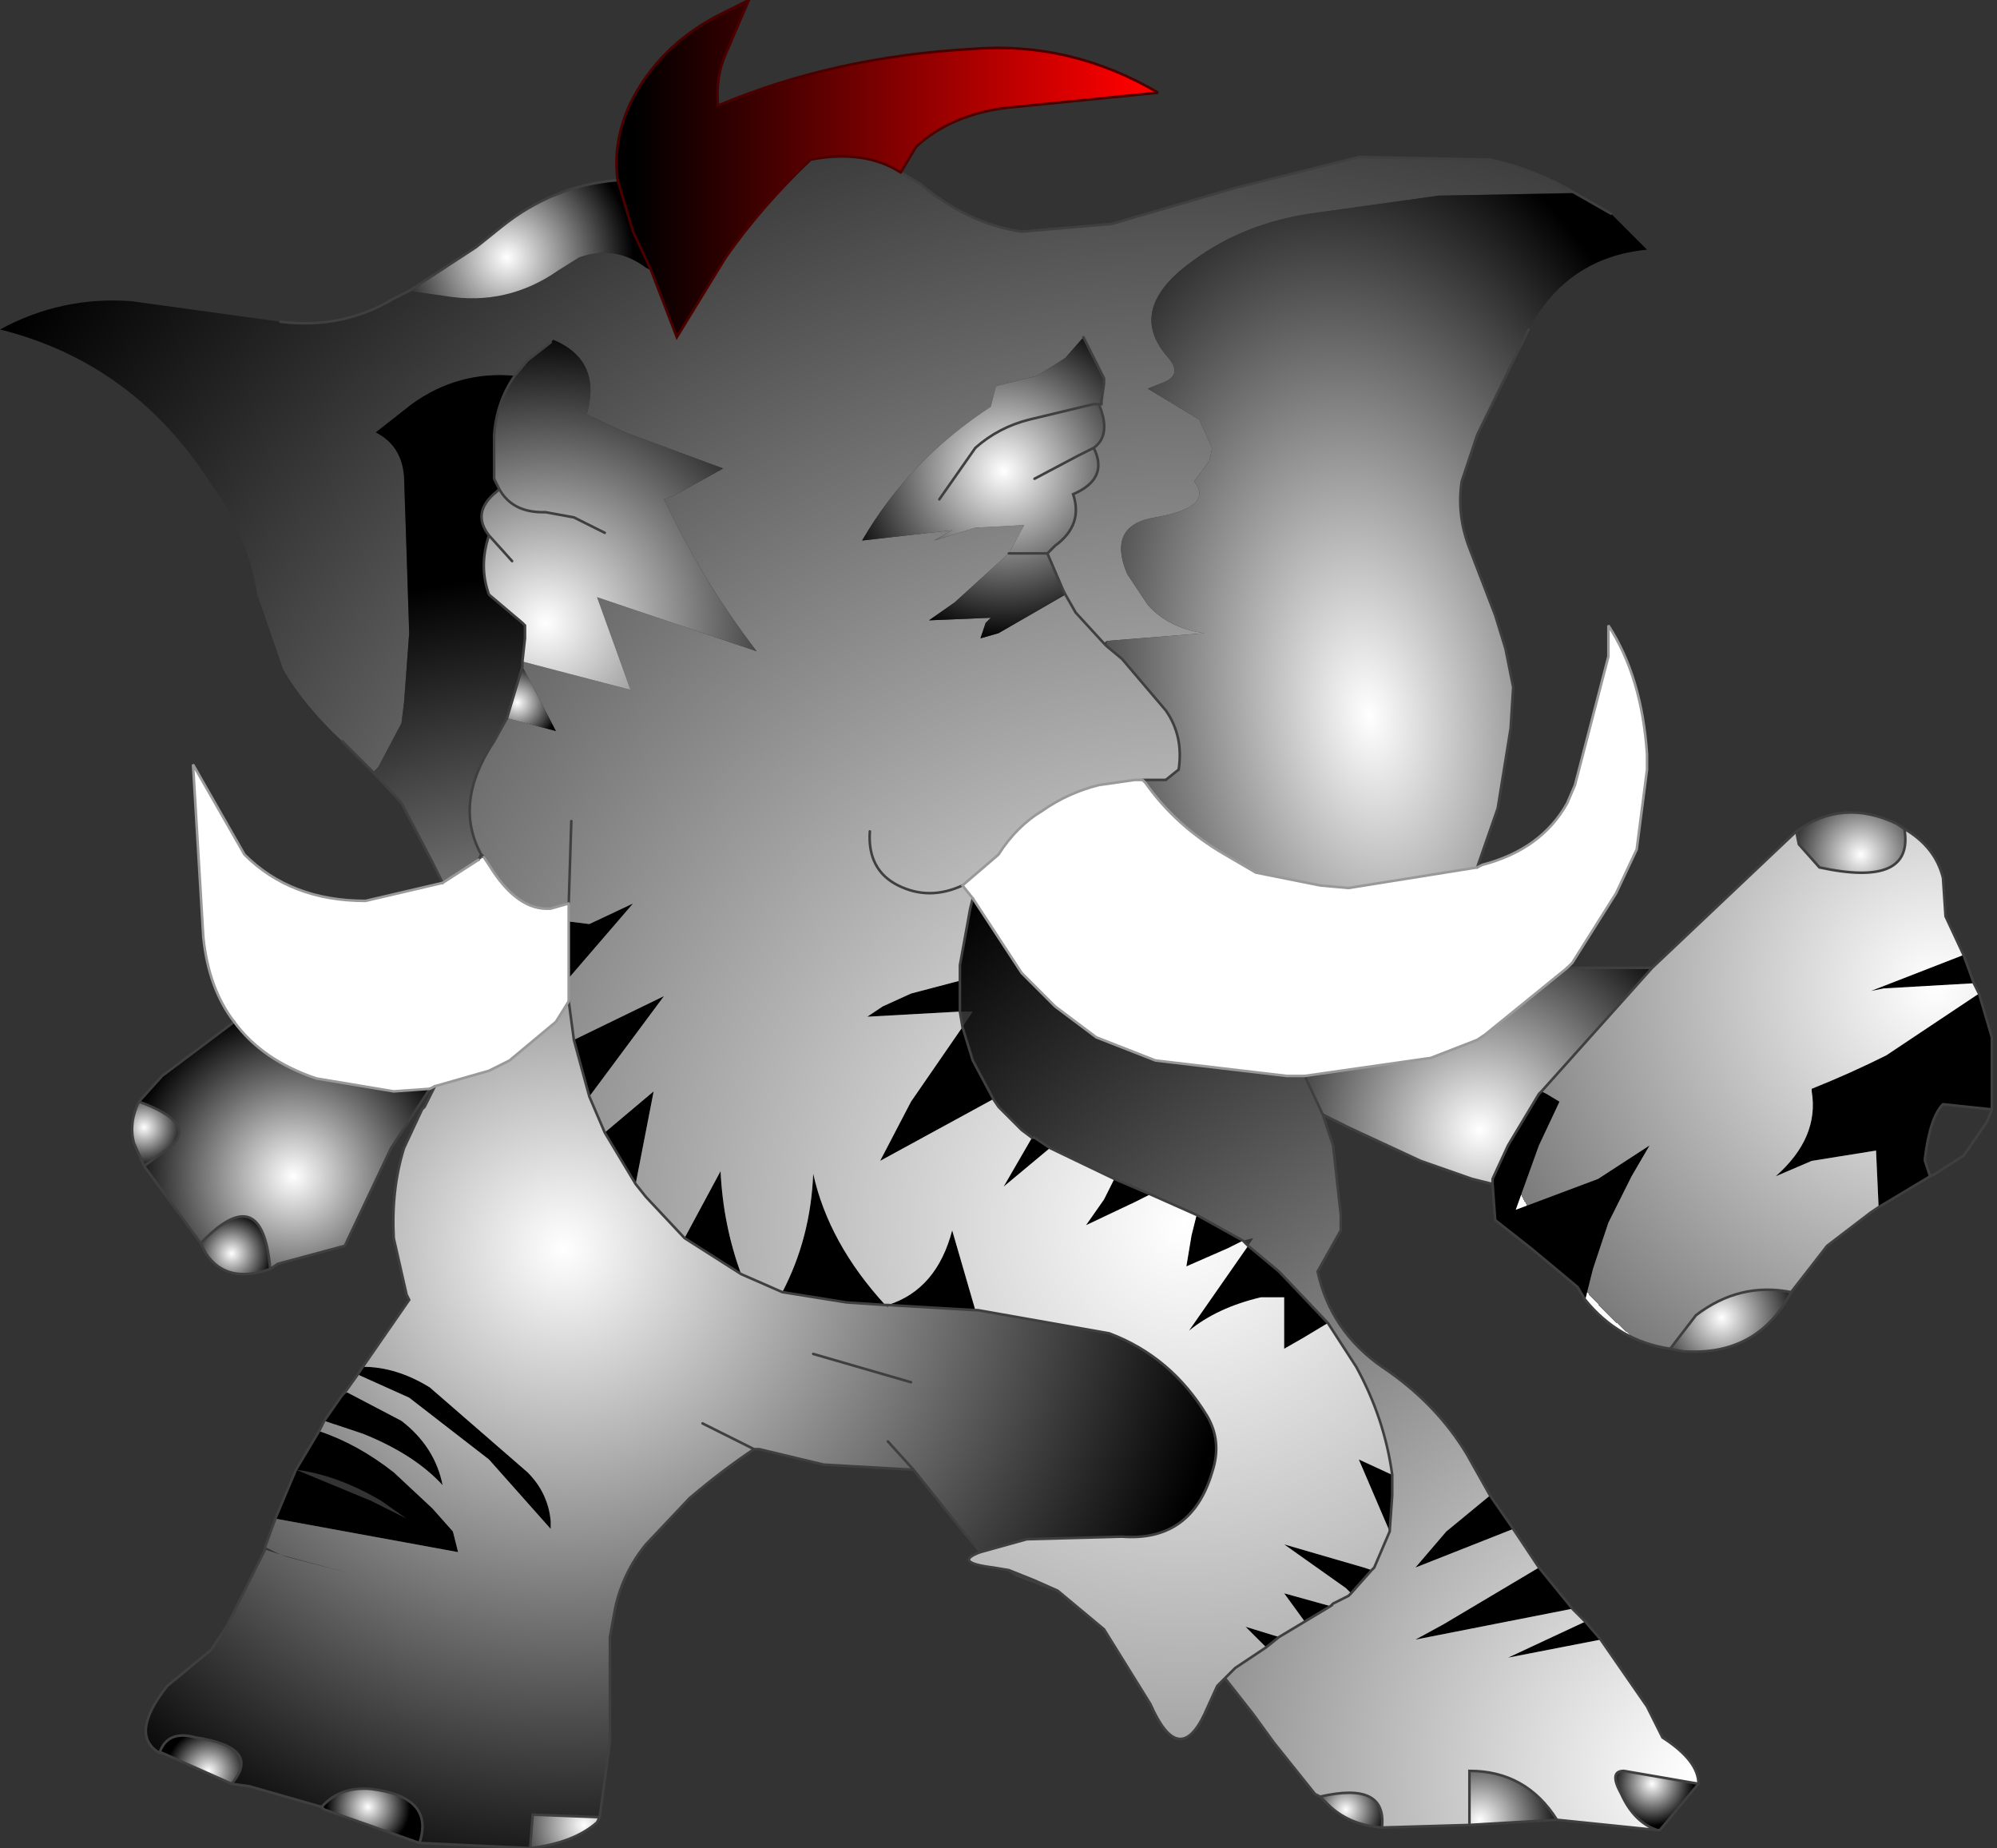 <svg xmlns="http://www.w3.org/2000/svg" viewBox="0 0 38.8 35.9" width="38.8" height="35.9"><rect x="0" y="0" width="38.8" height="35.9" fill="#333333" stroke="none"/><defs><radialGradient gradientUnits="userSpaceOnUse" r="819.2" cx="0" cy="0" spreadMethod="pad" gradientTransform="matrix(-.035 0 0 .035 23 23.8)" id="a"><stop offset="0" stop-color="#fff"/><stop offset="1"/></radialGradient><radialGradient gradientUnits="userSpaceOnUse" r="819.2" cx="0" cy="0" spreadMethod="pad" gradientTransform="matrix(-.003 0 0 .003 9.85 5)" id="b"><stop offset="0" stop-color="#fff"/><stop offset="1"/></radialGradient><radialGradient gradientUnits="userSpaceOnUse" r="819.2" cx="0" cy="0" spreadMethod="pad" gradientTransform="matrix(-.016 0 0 .016 10.95 24.25)" id="c"><stop offset="0" stop-color="#fff"/><stop offset="1"/></radialGradient><linearGradient gradientUnits="userSpaceOnUse" x1="-819.2" x2="819.2" gradientTransform="matrix(-.006 0 0 .004 17.25 3.25)" id="d"><stop offset="0" stop-color="#f00"/><stop offset="1"/></linearGradient><radialGradient gradientUnits="userSpaceOnUse" r="819.2" cx="0" cy="0" spreadMethod="pad" gradientTransform="matrix(-.004 0 0 .004 19.5 9.15)" id="e"><stop offset="0" stop-color="#fff"/><stop offset="1"/></radialGradient><radialGradient gradientUnits="userSpaceOnUse" r="819.2" cx="0" cy="0" spreadMethod="pad" gradientTransform="matrix(-.007 0 0 .007 10.6 12.1)" id="f"><stop offset="0" stop-color="#fff"/><stop offset="1"/></radialGradient><radialGradient gradientUnits="userSpaceOnUse" r="819.2" cx="0" cy="0" spreadMethod="pad" gradientTransform="matrix(-.001 0 0 .001 10.05 13.65)" id="g"><stop offset="0" stop-color="#fff"/><stop offset="1"/></radialGradient><radialGradient gradientUnits="userSpaceOnUse" r="819.2" cx="0" cy="0" spreadMethod="pad" gradientTransform="matrix(-.007 0 0 .007 7.15 18.85)" id="h"><stop offset="0" stop-color="#fff"/><stop offset="1"/></radialGradient><radialGradient gradientUnits="userSpaceOnUse" r="819.2" cx="0" cy="0" spreadMethod="pad" gradientTransform="matrix(-.004 0 0 .004 5.7 22.85)" id="i"><stop offset="0" stop-color="#fff"/><stop offset="1"/></radialGradient><radialGradient gradientUnits="userSpaceOnUse" r="819.2" cx="0" cy="0" spreadMethod="pad" gradientTransform="matrix(-.001 0 0 .001 4.5 24.35)" id="j"><stop offset="0" stop-color="#fff"/><stop offset="1"/></radialGradient><radialGradient gradientUnits="userSpaceOnUse" r="819.2" cx="0" cy="0" spreadMethod="pad" gradientTransform="matrix(-.001 0 0 .001 2.8 21.9)" id="k"><stop offset="0" stop-color="#fff"/><stop offset="1"/></radialGradient><radialGradient gradientUnits="userSpaceOnUse" r="819.2" cx="0" cy="0" spreadMethod="pad" gradientTransform="matrix(-.009 .001 .002 .015 26.6 13.9)" id="l"><stop offset="0" stop-color="#fff"/><stop offset="1"/></radialGradient><radialGradient gradientUnits="userSpaceOnUse" r="819.2" cx="0" cy="0" spreadMethod="pad" gradientTransform="matrix(-.002 0 0 .002 36.15 16.6)" id="m"><stop offset="0" stop-color="#fff"/><stop offset="1"/></radialGradient><radialGradient gradientUnits="userSpaceOnUse" r="819.2" cx="0" cy="0" spreadMethod="repeat" gradientTransform="matrix(-.011 0 0 .011 37.6 19.15)" id="n"><stop offset="0" stop-color="#fff"/><stop offset="1" stop-color="#7B7B7B"/></radialGradient><radialGradient gradientUnits="userSpaceOnUse" r="819.2" cx="0" cy="0" spreadMethod="pad" gradientTransform="matrix(-.006 0 0 .006 28.75 21.95)" id="o"><stop offset="0" stop-color="#fff"/><stop offset="1"/></radialGradient><radialGradient gradientUnits="userSpaceOnUse" r="819.2" cx="0" cy="0" spreadMethod="pad" gradientTransform="matrix(-.027 0 0 .027 32.9 34.45)" id="p"><stop offset="0" stop-color="#fff"/><stop offset="1"/></radialGradient><radialGradient gradientUnits="userSpaceOnUse" r="819.2" cx="0" cy="0" spreadMethod="pad" gradientTransform="matrix(-.002 0 0 .002 28.75 35.35)" id="q"><stop offset="0" stop-color="#fff"/><stop offset="1"/></radialGradient><radialGradient gradientUnits="userSpaceOnUse" r="819.2" cx="0" cy="0" spreadMethod="pad" gradientTransform="matrix(-.001 0 0 .001 26.15 35.15)" id="r"><stop offset="0" stop-color="#fff"/><stop offset="1"/></radialGradient><radialGradient gradientUnits="userSpaceOnUse" r="819.2" cx="0" cy="0" spreadMethod="pad" gradientTransform="matrix(-.002 0 0 .002 33.45 25.6)" id="s"><stop offset="0" stop-color="#fff"/><stop offset="1"/></radialGradient><radialGradient gradientUnits="userSpaceOnUse" r="819.2" cx="0" cy="0" spreadMethod="pad" gradientTransform="matrix(-.001 0 0 .001 32.1 34.65)" id="t"><stop offset="0" stop-color="#fff"/><stop offset="1"/></radialGradient><radialGradient gradientUnits="userSpaceOnUse" r="819.2" cx="0" cy="0" spreadMethod="pad" gradientTransform="matrix(-.001 0 0 .001 7.15 35.1)" id="u"><stop offset="0" stop-color="#fff"/><stop offset="1"/></radialGradient><radialGradient gradientUnits="userSpaceOnUse" r="819.2" cx="0" cy="0" spreadMethod="pad" gradientTransform="matrix(-.001 0 0 .001 4.05 34.4)" id="v"><stop offset="0" stop-color="#fff"/><stop offset="1"/></radialGradient><radialGradient gradientUnits="userSpaceOnUse" r="819.2" cx="0" cy="0" spreadMethod="pad" gradientTransform="matrix(-.002 0 0 .002 11.35 35.45)" id="w"><stop offset="0" stop-color="#fff"/><stop offset="1"/></radialGradient></defs><path fill="#fff" d="M22.2 15.15l.05.05q.6.85 1.55 1.4l.6.35 1.25.25.55.05 2.5-.4.1-.05q1.15-.3 1.65-1.2l.15-.35.65-2.5v-.6q.65 1 .75 2.5v.3l-.2 1.55-.4.85-.85 1.35-.1.1-1.6 1.3-.15.1-.9.35-2.45.35H25l-2.55-.3-1.15-.45-.8-.6-.65-.65-.95-1.45-.2-.25.7-.6q.35-.55.85-.85.5-.35 1.1-.5l.7-.1h.15m-12.8 1.5l.1.15q.55.9 1.2.85l.35-.1V19.45l-.25.4-.9.75-.4.2-1.05.3-.1.05-.7.05-1.5-.25q-1.05-.35-1.6-1.1-.5-.65-.6-1.65l-.2-3.35 1 1.75q.9.9 2.35.9l1.5-.35.7-.45.1-.05"/><path d="M38.15 18.55l.2.55-1.75.1-.25.05 1.8-.7m.3.75l.25.85v1.4l-.95-.1q-.25.25-.35 1.05v.05l.1.3-1 .6-.05-1.1-1.25.2-.7.3q.85-.75.7-1.65v-.05q.75-.3 1.45-.65l1.8-1.2m-7.65 5.95l-.15-.25-.9-.75-.7-.55L29 23v-.1l.3-.65.6-1 .05-.05.1.05.25.15-.4.85-.45 1.25 1.6-.6 1-.65-.35.6-.45.9-.3.9-.15.6m-1.85 3.8l.45.65-1.9.75.6-.7.85-.7m.95 1.4l.65.8-3.05.6.55-.3 1.85-1.1m.9 1.05l.3.35-1.8.35 1.5-.7m-25.45-2l.4-.95.45-.75q.75.25 1.45.8l.75.7.4.45.1.4-3.55-.65m.95-1.9l.35-.5.1-.05 1.05.55q.65.5.8 1.25-.55-.6-1.55-1l-.75-.25m.65-.9l.1-.15q.65 0 1.3.4l1.9 1.65q.4.4.45.95v.15l-1.2-1.35-1.55-1.2-1-.45m15.4-3.5l-.3.15-.95.45.35-.5.2-.4.7.3m-1.95-.9l-.9.75.55-.95h.05l.3.2m-1.1-.95l-2.2 1.2.6-1.15 1-1.45.2.65.4.75m-.65-1.7l-1.8.1.3-.2.55-.25.95-.25v.6m4.6 3.95l.9.5-.3.15-.8.35.1-.6.1-.4m1 .6l.6.5.95 1-.5.3-.35.2v-1h-.45q-.85.2-1.4.65l1.15-1.65m2.8 4.45v.4l-.05.7-.6-1.4.65.3m-.4 1.85l-.4.45-.1-.1-1.2-.85 1.55.45.15.05m-.8.7l-.5.3-.4-.55.9.25m-1 .6l-.25.2-.4-.4.65.2M11.05 19v-1.1l.4.05.85-.4L11.05 19m.4 2.3l-.3-1.1 1.75-.85-1.45 1.95m1.85 2.75l.7-1.3q.05 1.05.4 2l-1.1-.7m1.9 1.05q.55-1.05.6-2.3.3 1.35 1.4 2.55l-.75-.05-1.25-.2m2.05.25q.95-.3 1.25-1.45l.45 1.55-1.7-.1M12.35 23l-.6-1 .95-.8-.35 1.8m-6.6 5.55l1.45.6.7.35-.5-.35q-.85-.5-1.65-.6"/><path fill="url(#a)" d="M30.6 3.75l-2.65.05-2.5.35q-1.3.2-2.25.9-1.35.95-.5 1.9.3.35-.15.5l-.25.1 1 .6.25.55-.05.25-.3.4q.4.5-.75.7-.95.15-.55 1.1l.4.6q.4.45 1.1.55l-1.9.15-.05.05.05.05.3.25.85 1q.35.5.25 1.15l-.25.2h-.6l-.7.1q-.6.15-1.1.5-.5.3-.85.85l-.7.6.2.25-.05.2-.2 1.1v.3l-.95.25-.55.25-.3.2 1.8-.1.05.3-1 1.45-.6 1.15 2.2-1.2.1.15.45.45.2.15-.55.95.9-.75 1.25.6-.2.4-.35.5.95-.45.3-.15.9.4-.1.4-.1.6.8-.35.3-.15.1.1-1.15 1.65q.55-.45 1.4-.65h.45v1l.35-.2.5-.3.55.85q.55 1 .7 2.1l-.65-.3.6 1.4-.3.7-.05.05-.15-.05-1.55-.45 1.2.85.1.1-.05.05-.3.15-.05.05-.9-.25.4.55-.5.3-.65-.2.4.4-.6.4-.2.2-.15.15-.25.55q-.5 1.05-1.05-.2l-.9-1.45-.9-.75-.45-.2-.5-.2-.3-.05q-.8-.1-.25-.3l.9-.25 1.85-.05q1.35.1 1.75-1.25.2-.6-.1-1.1-.7-1.15-1.9-1.6L19 25.45h-.05l-.45-1.55q-.3 1.15-1.25 1.45h-.05q-1.1-1.2-1.4-2.55-.05 1.25-.6 2.3l-.8-.35q-.35-.95-.4-2l-.7 1.3-.75-.8-.2-.25.35-1.8-.95.8-.3-.7 1.45-1.95-1.75.85-.1-.75V19l1.25-1.45-.85.4-.4-.05v-.35l-.35.1q-.65.05-1.2-.85l-.1-.15-.05-.05q-.55-1 .25-2.2l.25-.45.95.25-.65-1.25v-.1l2.1.55-.65-1.8 3.1 1.05q-1-1.3-1.7-2.75l-.1-.2.25-.1.9-.5-1.9-.7-.75-.35q.3-1.05-.65-1.45l-.05.05-.45.35-.25.3q-1.1-.1-2 .55l-.7.55q.5.25.55.85l.05 1.5.05 1.55-.1 1.35-.05.4-.45.85-.1.1-.6-.6Q5.9 13.7 5.5 13L5 11.55q-.2-1.2-.9-2.15-1.5-2.35-4.1-3 1.2-.65 2.55-.55l2.9.4q1.2.15 2.2-.45l.3-.15.7.1q1.2.2 2.2-.5l.4-.25q.7-.25 1.3.2l.1.05.5 1.3L14.1 5q.7-1 1.65-1.9 1.05-.2 1.75.25l.35.2q.95.8 2 .95l1.75-.15 2.4-.7 2.4-.6 2.55.05q.9.2 1.65.65m-19.5 12.2l-.05 1.6.05-1.6M21.4 7.8l.05-.35v-.1l-.4-.8-.35.4-.15.1-.4.25-.8.2-.1.4q-1.6 1.05-2.5 2.6l1.75-.2-.35.2.8-.25.95-.05-.3.55-1.05.95-.5.35 1.2-.05-.1.1-.1.3.35-.1 1.3-.75-.05-.1-.3-.7.15-.15q.55-.4.35-1 .7-.3.4-.9.35-.25.1-.85h.05V7.8m-.7 3.75l.2.35.55.6-.55-.6-.2-.35m-3.8 4.6q-.05.75.55 1.05.6.3 1.25 0-.65.3-1.25 0t-.55-1.05"/><path fill="url(#b)" d="M12.65 5.25l-.1-.05q-.6-.45-1.3-.2l-.4.25q-1 .7-2.2.5l-.7-.1 1.3-.85.5-.4q1-.8 2.25-.9l.3 1 .35.75"/><path fill="url(#c)" d="M7.25 15l.1-.1.45-.85.05-.4.1-1.35-.05-1.55-.05-1.5q-.05-.6-.55-.85l.7-.55q.9-.65 2-.55-.35.5-.4 1.15v.85l.1.2-.05.05q-.5.4-.15.85-.2.6 0 1.15l.65.55.05.05v.25l-.05.45v.1l-.3 1-.25.45q-.8 1.2-.25 2.2l-.05.1-.7.45-.2-.4-.6-1.15-.55-.6m11.8 15.15l-.25-.3-.05-.05-1-1.25-1.75-.1-1.25-.3h-.1q-.6.4-1.25.95l-.85.9q-.45.55-.6 1.25l-.1.55v2.05l-.2 1.45-1.3-.05-.05.65-2.15-.1q.3-.9-.95-1.05-.6-.05-.95.35l-1.4-.4-.35-.05q.6-.7-.7-.9-.55-.15-.7.3-.6-.35.15-1.3l.85-.7.3-.45.75-1.5.3.1.15.05 1.15.3-1.3-.35-.3-.15.2-.55 3.55.65-.1-.4-.4-.45-.75-.7q-.7-.55-1.45-.8l.1-.2.75.25q1 .4 1.55 1-.15-.75-.8-1.25l-1.05-.55H6.7l.25-.35 1 .45 1.55 1.2 1.2 1.35v-.15q-.05-.55-.45-.95l-1.9-1.65q-.65-.4-1.3-.4l.9-1.3-.05-.1-.25-1.1q-.05-.95.2-1.75l.35-.75.05-.05.2-.4 1.05-.3.4-.2.9-.75.25-.4.1.75.3 1.1.3.7.6 1 .2.25.75.8 1.1.7.8.35 1.25.2.75.05.05.05v-.05l1.7.1H19l2.55.45q1.2.45 1.9 1.6.3.5.1 1.1-.4 1.35-1.75 1.25l-1.85.05-.9.25M15.8 26.3l1.9.55-1.9-.55m-2.15 1.35l1 .5-1-.5m3.6.35l.5.55-.5-.55"/><path fill="url(#d)" d="M17.5 3.35q-.7-.45-1.75-.25Q14.8 4 14.1 5l-.95 1.55-.5-1.3-.35-.75-.3-1q-.1-.75.25-1.5.55-1.1 1.7-1.7l.6-.3-.45 1.05q-.2.45-.15 1Q16.2 1.1 18.9.95q1.9-.15 3.6.85l-3 .3q-1.05.15-1.7.75l-.3.5"/><path fill="url(#e)" d="M21.05 6.55l.4.8v.1l-.05.35-.05.05h-.1l-1.25.3q-.6.15-1.05.55l-.7 1 .7-1q.45-.4 1.05-.55l1.25-.3h.1q.25.6-.1.85.3.6-.4.9.2.6-.35 1l-.15.15h-.75.75l.3.7.05.1-1.3.75-.35.1.1-.3.1-.1-1.2.05.5-.35 1.05-.95.3-.55-.95.05-.8.25.35-.2-1.75.2q.9-1.55 2.5-2.6l.1-.4.8-.2.4-.25.15-.1.35-.4M20.1 9.3l.85-.45.3-.15-.3.15-.85.45"/><path fill="url(#f)" d="M10 7.3l.25-.3.45-.35.05-.05q.95.4.65 1.45l.75.35 1.9.7-.9.5-.25.1.1.2q.7 1.45 1.7 2.75l-3.1-1.05.65 1.8-2.1-.55.05-.45v-.25l-.05-.05-.65-.55q-.2-.55 0-1.15-.35-.45.15-.85l.05-.05-.1-.2v-.85q.05-.65.4-1.15m1.75 3.05l-.6-.3-.55-.1h-.05q-.6 0-.85-.45.25.45.85.45h.05l.55.1.6.3m-1.8.55l-.45-.5.45.5"/><path fill="url(#g)" d="M10.15 12.95l.65 1.25-.95-.25.3-1"/><path fill="url(#h)" d="M9.35 16.6l.05.05-.1.05.05-.1"/><path fill="url(#i)" d="M8.35 21.15L7.6 22.3l-.9 1.9-1.3.35-.15.1q-.15-1.75-1.35-.5l-1.1-1.5.55-.4q.45-.45-.65-.85l.45-.5 1.4-1.05q.55.75 1.6 1.1l1.5.25.7-.05"/><path fill="url(#j)" d="M5.25 24.65q-.85.3-1.25-.3l-.1-.2q1.2-1.25 1.35.5"/><path fill="url(#k)" d="M2.8 22.65l-.2-.45q-.1-.4.1-.8 1.1.4.65.85l-.55.4"/><path fill="url(#l)" d="M30.6 3.75l.7.4.7.7Q30.45 5 29.7 6.4l-1 2.05-.3.9q-.1.65.15 1.3l.5 1.3.2.65.15.75-.05.8-.25 1.55-.4 1.15-2.5.4-.55-.05-1.25-.25-.6-.35q-.95-.55-1.55-1.4l-.05-.05h.45l.25-.2q.1-.65-.25-1.15l-.85-1-.3-.25v-.1l1.9-.15q-.7-.1-1.1-.55l-.4-.6q-.4-.95.55-1.1 1.15-.2.75-.7l.3-.4.05-.25-.25-.55-1-.6.25-.1q.45-.15.15-.5-.85-.95.5-1.9.95-.7 2.25-.9l2.5-.35 2.65-.05"/><path fill="url(#m)" d="M34.9 16.15q.9-.65 1.95-.15l.15.1q.2 1.15-1.65.75l-.4-.45-.05-.25"/><path fill="url(#n)" d="M34.9 16.15l.05.25.4.45q1.85.4 1.65-.75.6.35.75.95l.05.75.35.75-1.8.7.25-.05 1.75-.1.1.2-1.8 1.2q-.7.35-1.45.65v.05q.15.9-.7 1.65l.7-.3 1.25-.2.05 1.1-.15.1-.85.65-.7.9q-1-.2-1.85.45l-.5.65q-1-.15-1.65-.95l.15-.6.3-.9.45-.9.35-.6-1 .65-1.6.6.45-1.25.4-.85-.25-.15-.1-.05 2.15-2.4 2.8-2.65"/><path fill="url(#o)" d="M30.45 18.8h1.65l-2.15 2.4-.05.05-.6 1-.3.65v.1l-.4-.1-1-.35-1.4-.65-.5-.25-.35-.75 2.45-.35.9-.35.15-.1 1.6-1.3"/><path fill="url(#p)" d="M25.7 21.65l.2.6.15 1.35v.3l-.45.8q.25 1.15 1.25 1.85 1.05.7 1.65 1.7l.45.8-.85.7-.6.7 1.9-.75.5.75-1.85 1.1-.55.3 3.05-.6.25.25-1.5.7 1.8-.35.9 1.3.3.6q.7.45.7.9l-1.45-.25q-.3 0-.05.45.25.55.7.7l-1.95-.2q-.6-.95-1.7-.95v1.05l-1.7.05q.1-.9-1.2-.6l-.1-.05-.8-1-.4-.55-.55-.7.2-.2.6-.4.25-.2.5-.3.5-.3h.05v-.05l.3-.15.05-.05.4-.45.05-.05.3-.7.05-.7v-.4q-.15-1.1-.7-2.1l-.55-.85-.95-1-.6-.5.1-.15-.2.05-.9-.5-.9-.4-.7-.3-1.25-.6-.3-.2h-.05l-.2-.15-.45-.45-.1-.15-.4-.75-.2-.65.2-.3h-.25V18.75l.2-1.1.05-.2.95 1.45.65.65.8.6 1.15.45 2.55.3h.35l.35.75"/><path fill="url(#q)" d="M30.25 35.35l-1.7.1V34.4q1.1 0 1.7.95"/><path fill="url(#r)" d="M26.85 35.5q-.65-.05-1.05-.45l-.15-.15q1.3-.3 1.2.6"/><path fill="url(#s)" d="M34.8 25.1q-.65 1.25-2.1 1.15l-.25-.05.5-.65q.85-.65 1.85-.45"/><path fill="url(#t)" d="M33 34.65l-.75.9h-.05q-.45-.15-.7-.7-.25-.45.05-.45l1.45.25"/><path fill="url(#u)" d="M8.15 35.8l-1.85-.65-.05-.05q.35-.4.95-.35 1.25.15.95 1.05"/><path fill="url(#v)" d="M4.5 34.65l-1.35-.6H3.1q.15-.45.7-.3 1.3.2.7.9"/><path fill="url(#w)" d="M11.65 35.3l-.05.1q-.45.4-1.3.5l.05-.65 1.3.05"/><path fill="none" stroke="#3F3F3F" stroke-width=".05" stroke-linecap="round" stroke-miterlimit="3" d="M31.3 4.15l-.7-.4q-.75-.45-1.65-.65l-2.55-.05-2.4.6-2.4.7-1.75.15q-1.05-.15-2-.95l-.35-.2m4 9.2l.3.25.85 1q.35.5.25 1.15l-.25.2h-.45m6.5 1.7l.4-1.15.25-1.55.05-.8-.15-.75-.2-.65-.5-1.3q-.25-.65-.15-1.3l.3-.9 1-2.05M7.95 5.65l-.3.15q-1 .6-2.2.45m1.2 8.15l.6.6M10 7.3l.25-.3.45-.35m-.55 6.2v.1l-.3 1-.25.45q-.8 1.2-.25 2.2l.05.05m1.65.9l.05-1.6M21.4 7.8l.05-.35v-.1l-.4-.8m-1.45 4.2h.75l.15-.15q.55-.4.35-1 .7-.3.4-.9l-.3.15-.85.45m1.25-1.45h-.1l-1.25.3q-.6.15-1.05.55l-.7 1m3-1q.35-.25.1-.85m.05-.05v.05h-.05m.1 4.65l-.55-.6-.2-.35-.05-.1-.3-.7m10.1 8.05h1.65l2.8-2.65q.9-.65 1.95-.15l.15.1q.6.35.75.95l.05.75.35.75.2.55.1.2.25.85v1.4l-.1.25-.45.65-.55.35-.1.05-1 .6-.15.1-.85.65-.7.9q-.65 1.25-2.1 1.15l-.25-.05q-1-.15-1.65-.95l-.15-.25-.9-.75-.7-.55L29 23l-.4-.1-1-.35-1.4-.65-.5-.25.2.6.15 1.35v.3l-.45.8q.25 1.15 1.25 1.85 1.05.7 1.65 1.7l.45.8.45.65.5.75.65.8.25.25.3.35.9 1.3.3.6q.7.45.7.9l-.75.9h-.05l-1.95-.2-1.7.1-1.7.05q-.65-.05-1.05-.45l-.15-.15-.1-.05-.8-1-.4-.55-.55-.7-.15.15-.25.55q-.5 1.05-1.05-.2l-.9-1.45-.9-.75-.8-.3-.15-.1-.3-.05q-.8-.1-.25-.3l-.25-.3-.05-.05-1-1.25-1.75-.1-1.25-.3h-.1q-.6.4-1.25.95l-.85.9q-.45.55-.6 1.25l-.1.55v2.05l-.2 1.45-.05.1q-.45.4-1.3.5l-2.15-.1-1.85-.65-.05-.05-1.4-.4-.35-.05-1.35-.6H3.1q-.6-.35.15-1.3l.85-.7.3-.45.75-1.5v-.05l.2-.55.4-.95.45-.75.1-.2.35-.5.05-.05.25-.35.1-.15.9-1.3-.05-.1-.25-1.1q-.05-.95.2-1.75l.35-.75.05-.05.2-.4m-.1.05L7.6 22.3l-.9 1.9-1.3.35-.15.1q-.85.3-1.25-.3l-.1-.2-1.1-1.5-.2-.45q-.1-.4.1-.8l.45-.5 1.4-1.05m4.05-2.7l-.2-.4-.6-1.15-.55-.6m14.2-2.5l.05.05m.15 10.35l-1.25-.6m-.35-.2l-.2-.15-.45-.45-.1-.15m-.6-1.4l-.05-.3m0-.6v-.3l.2-1.1.05-.2m2.75 5.45l.7.3.9.4.9.5.1.1.6.5.95 1 .55.85q.55 1 .7 2.1v.4l-.05.7-.3.7-.05.05-.4.45-.05.05-.3.15-.05.05-.5.3-.5.3-.25.2-.6.4-.2.2m6.15-11.4l-.05.05-.6 1-.3.65v.1m-3.65-2.1l.35.75M37 16.1q.2 1.15-1.65.75l-.4-.45-.05-.25m3.8 5.4l-.95-.1q-.25.25-.35 1.05v.05l.1.3m-7.55-1.65l2.15-2.4m-21.95-5.95l.05-.45v-.25l-.05-.05-.65-.55q-.2-.55 0-1.15-.35-.45.15-.85l.05-.05-.1-.2v-.85q.05-.65.4-1.15m-.3 2.2q.25.45.85.45h.05l.55.1.6.3M12 3.5q-1.25.1-2.25.9l-.5.4-1.3.85M9.5 10.4l.45.5m-.6 5.7l-.05.1m-6.6 4.7q1.1.4.65.85l-.55.4m1.1 1.5q1.2-1.25 1.35.5M18.7 17.2q-.65.3-1.25 0t-.55-1.05m-5.75 4.05l.3 1.1m-.3-1.1l-.1-.75m1.3 3.55l.2.25.75.8 1.1.7.8.35 1.25.2.75.05h.05l1.7.1H19l2.55.45q1.2.45 1.9 1.6.3.5.1 1.1-.4 1.35-1.75 1.25l-1.85.05-.9.25M11.75 22l.6 1m-.6-1l-.3-.7m7.25-1.35l.2.65.4.75m-.65-2.3v.6m1.4 2.45h.05l.3.2m-2.7 4.55l-1.9-.55m3.8 4.2l.5.2.45.2m-2.8-2.35l-.5-.55m-2.6.15l-1-.5M10.3 35.9l.05-.65 1.3.05M3.1 34.05q.15-.45.7-.3 1.3.2.7.9m1.75.45q.35-.4.95-.35 1.25.15.95 1.05m24.3-9.6l.5-.65q.85-.65 1.85-.45M33 34.65l-1.45-.25q-.3 0-.05.45.25.55.7.7m-6.55-.65q1.3-.3 1.2.6m1.7-.05V34.4q1.1 0 1.7.95"/><path fill="none" stroke="#999" stroke-width=".05" stroke-linecap="round" stroke-miterlimit="3" d="M22.2 15.15l.05.05q.6.85 1.55 1.4l.6.35 1.25.25.55.05 2.5-.4.1-.05q1.15-.3 1.65-1.2l.15-.35.65-2.5v-.6q.65 1 .75 2.5v.3l-.2 1.55-.4.85-.85 1.35-.1.1M9.4 16.65l.1.15q.55.9 1.2.85l.35-.1m-2.6 3.55l-.1.05m-3.8-1.3q-.5-.65-.6-1.65l-.2-3.35 1 1.75q.9.9 2.35.9l1.5-.35m13.6-2h-.15l-.7.1q-.6.15-1.1.5-.5.3-.85.85l-.7.6.2.25.95 1.45.65.65.8.6 1.15.45 2.55.3h.35l2.45-.35.9-.35.15-.1 1.6-1.3M9.3 16.7l-.7.45m-4.05 2.7q.55.75 1.6 1.1l1.5.25.7-.05m.1-.05l1.05-.3.4-.2.9-.75.25-.4v-1.9"/><path fill="none" stroke="#4B0000" stroke-width=".05" stroke-linecap="round" stroke-miterlimit="3" d="M17.5 3.35q-.7-.45-1.75-.25Q14.8 4 14.1 5l-.95 1.55-.5-1.3m4.85-1.9l.3-.5q.65-.6 1.7-.75l3-.3q-1.7-1-3.6-.85-2.7.15-4.95 1.1-.05-.55.15-1L14.55 0l-.6.3Q12.8.9 12.25 2q-.35.75-.25 1.5l.3 1 .35.75"/></svg>